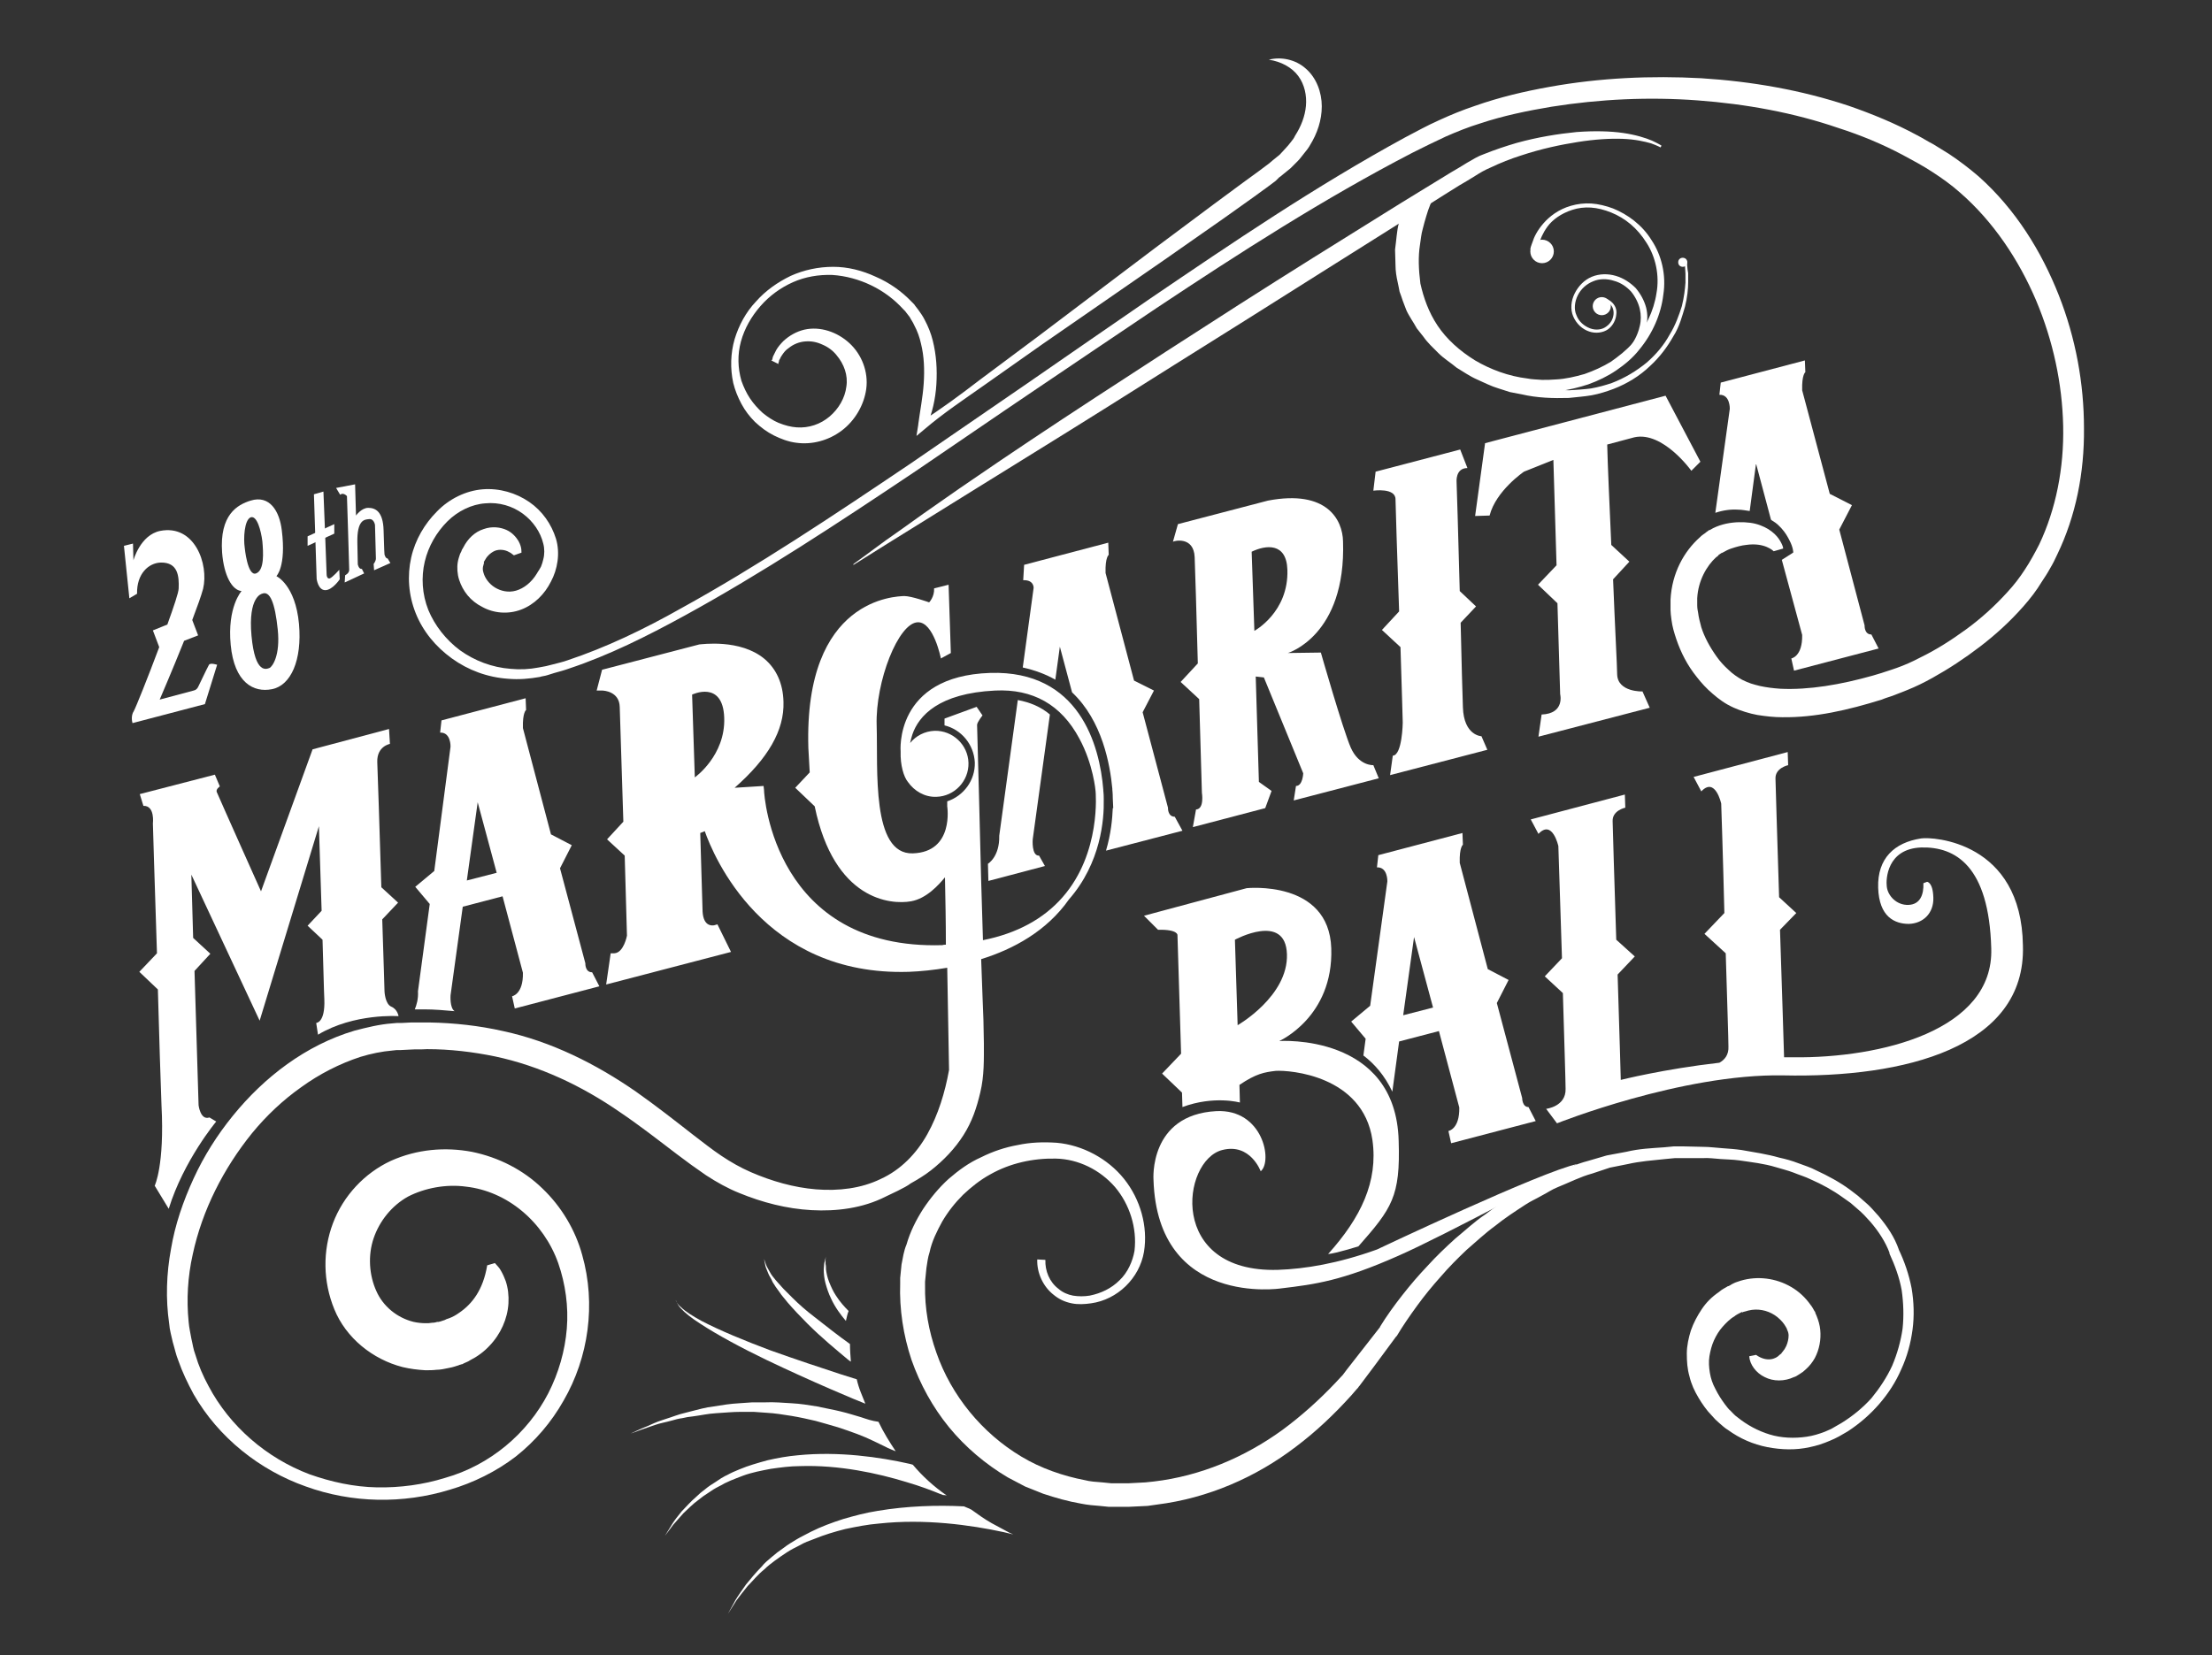 <?xml version="1.0" encoding="utf-8"?>
<!-- Generator: Adobe Illustrator 19.1.0, SVG Export Plug-In . SVG Version: 6.00 Build 0)  -->
<!DOCTYPE svg PUBLIC "-//W3C//DTD SVG 1.1//EN" "http://www.w3.org/Graphics/SVG/1.1/DTD/svg11.dtd">
<svg version="1.1" id="Layer_1" xmlns="http://www.w3.org/2000/svg" xmlns:xlink="http://www.w3.org/1999/xlink" x="0px" y="0px"
	 viewBox="0 0 489 366" enable-background="new 0 0 489 366" xml:space="preserve">
<rect x="0" y="0" width="489" height="366" fill="#333333" stroke="none"/>
<g id="XMLID_447_">
	<path fill="#FFFFFF" d="M348.7,257.4c-7.8,1.6-44.3,18.9-44.3,18.9c-8.6,3.1-15.9,4.3-21.9,4.5c-24.4,0.7-21.3-24.2-12.3-26.5
		c6.2-1.6,8.5,4.7,8.5,4.7c2.7-2.2,0.5-13.8-9.8-13.3c-15,0.8-13.9,15.2-13.9,15.2c0.9,28.2,28.2,24,28.2,24
		c7.6-0.9,13.5-1.7,25.9-7.2C319.4,273.2,348.7,257.4,348.7,257.4z"/>
</g>
<path id="XMLID_446_" fill="#FFFFFF" d="M46.2,147c-0.6,1.1-1.8,3.7-2.4,4.9c-0.2,0.4-0.5,0.7-1,0.8l-7.5,2c0,0,2.8-6.5,5.4-13
	l3.1-1.2l-1.3-3.4c1.1-2.9,2-5.4,2.4-6.9c1.3-5.5-1.9-14.3-9.5-12.8c-4.4,0.9-5.9,6.5-5.9,6.5l-0.1-3.7l-2,0.5l1.2,11.6l1.7-1
	c-0.1-4.5,2.6-6.8,5.2-6.9c3.9-0.1,4.1,3.1,4,5.7c0,0.9-1.1,4.1-2.5,8l-3.2,1.3l1.4,3.7c-2.5,6.7-5.2,13.4-5.6,14.1
	c-0.8,1.2-0.3,2.7-0.3,2.7l16-4.2L48,147C48,147,46.5,146.5,46.2,147z"/>
<g id="XMLID_438_">
	<path fill="#FFFFFF" d="M74.3,107.9l4.2-0.8l0.2,6.9c0,0,1.2-1.7,2.7-1.7c1.5,0,3.3,0.7,3.4,5s0.2,5.3,0.2,5.3s0.2,0.9,0.7,0.9
		l0.6,1l-3.6,1.6l-0.1-1.4c0,0,0.5-0.6,0.5-1.2c0-0.6-0.2-7.4-0.2-7.4s-0.2-1.5-1.4-1.3c-0.9,0.1-2.6,0.1-2.5,5.2s0.1,4.8,0.1,4.8
		s0.2,1.1,0.9,1l0.5,1l-4.3,2l0.1-1.6c0,0,0.9-0.4,0.9-1.2c0-0.9-0.5-16.3-0.5-16.3s-0.8-0.9-1.5-0.3L74.3,107.9z"/>
</g>
<path id="XMLID_437_" fill="#FFFFFF" d="M71.5,108.7l-2.1,0.6l0.6,18.7c0,0,0.3,2.5,1.9,2.5s3.2-2.4,3.2-2.4l-0.1-2.1
	c0,0-1.5,1.7-2.1,1.9c-0.3,0.1-0.7-0.1-0.7-1C72.2,126.1,71.5,108.7,71.5,108.7z"/>
<polygon id="XMLID_436_" fill="#FFFFFF" points="68,118.6 68,120.7 73.9,118 73.9,115.9 "/>
<g id="XMLID_431_">
	<path fill="#FFFFFF" d="M201.8,323.9c-0.2-0.1-0.4-0.1-0.7-0.2c-6.6-1.5-15.7-2.8-24.7-1.9c-2.3,0.2-4.5,0.6-6.7,1.1
		c-2.2,0.6-4.3,1.2-6.2,2c-1,0.4-1.9,0.8-2.8,1.3c-0.5,0.2-0.9,0.5-1.3,0.7c-0.4,0.3-0.8,0.5-1.2,0.8c-0.8,0.5-1.6,1-2.3,1.6
		c-0.7,0.5-1.4,1.1-2,1.7c-1.3,1.1-2.3,2.3-3.2,3.2c-0.9,1.1-1.6,2-2.1,2.8c-1,1.6-1.6,2.6-1.6,2.6s0.7-0.9,1.8-2.4
		c0.6-0.7,1.4-1.6,2.3-2.6c1-0.9,2-2,3.4-3c0.6-0.5,1.3-1,2.1-1.5c0.7-0.5,1.5-1,2.3-1.4c0.4-0.2,0.8-0.4,1.3-0.7
		c0.4-0.2,0.9-0.4,1.3-0.6c0.9-0.4,1.8-0.7,2.8-1.1c1.9-0.7,4-1.1,6.1-1.5c2.1-0.3,4.3-0.6,6.4-0.6c8.7-0.3,17.3,1.6,23.5,3.5
		c3.1,0.9,5.7,1.9,7.4,2.6c0.3,0.1,0.5,0.2,0.8,0.3c0.3,0,0.5,0,0.8,0.1C206.4,328.7,203.9,326.4,201.8,323.9z"/>
</g>
<g id="XMLID_426_">
	<path fill="#FFFFFF" d="M219.2,336.8c-1.6-0.9-3.1-2-4.5-3c-0.1,0-0.2-0.1-0.4-0.2c-0.3-0.1-0.7-0.3-1.2-0.5
		c-5.9-0.3-12.6-0.1-19.1,1c-2.6,0.4-5.2,1.1-7.6,1.8c-2.5,0.8-4.9,1.7-7.1,2.8c-1.1,0.6-2.2,1.1-3.2,1.7c-1,0.6-2,1.2-2.9,1.9
		c-0.9,0.6-1.8,1.3-2.6,2c-0.8,0.7-1.6,1.3-2.2,2.1c-1.4,1.4-2.5,2.8-3.5,4c-0.9,1.3-1.7,2.4-2.3,3.4c-1.1,2-1.7,3.1-1.7,3.1
		s0.7-1.1,1.9-3c0.7-0.9,1.5-2,2.5-3.2c1.1-1.1,2.2-2.5,3.7-3.7c0.7-0.7,1.5-1.3,2.3-1.9c0.8-0.6,1.7-1.2,2.6-1.8
		c0.9-0.6,1.9-1.1,2.9-1.6c1-0.6,2.1-1,3.2-1.4c2.2-0.9,4.5-1.6,6.9-2.2c2.4-0.5,4.9-1,7.4-1.2c10.1-1.1,20.2,0.3,27.6,1.9
		c0.7,0.2,1.4,0.3,2.1,0.5l-0.9-0.4L219.2,336.8z"/>
</g>
<g id="XMLID_412_">
	<path fill="#FFFFFF" d="M190.4,313.4c-1.4-0.4-2.9-0.9-4.6-1.3c-1.6-0.4-3.4-0.7-5.2-1.1c-1.8-0.3-3.7-0.6-5.6-0.7
		c-1.9-0.1-3.9-0.3-5.8-0.2l-2.9,0c-1,0.1-1.9,0.1-2.9,0.2c-1.9,0.1-3.8,0.4-5.6,0.7c-1.8,0.2-3.5,0.7-5.1,1.1
		c-0.8,0.2-1.6,0.4-2.3,0.6c-0.7,0.2-1.5,0.5-2.1,0.7c-1.4,0.5-2.6,0.8-3.7,1.3c-1.1,0.5-2,0.9-2.8,1.2c-1.5,0.7-2.4,1.1-2.4,1.1
		s0.9-0.3,2.5-0.9c0.8-0.3,1.8-0.6,2.9-1c1.1-0.4,2.4-0.6,3.8-1c0.7-0.2,1.4-0.4,2.2-0.5c0.8-0.2,1.5-0.3,2.4-0.4
		c1.6-0.2,3.3-0.6,5.1-0.7c1.8-0.1,3.6-0.3,5.5-0.3c0.9,0,1.9,0,2.8,0l2.8,0.2c1.9,0.1,3.7,0.4,5.6,0.7c1.8,0.3,3.6,0.7,5.3,1.1
		c1.7,0.5,3.3,0.9,4.9,1.4c1.5,0.5,3,1,4.3,1.5c1.3,0.5,2.5,1,3.5,1.5c1,0.5,1.9,0.9,2.7,1.3c0.7,0.4,1.6,0.7,2,0.9
		c0.1,0,0.2,0.1,0.3,0.1c-1.4-2.1-2.7-4.2-3.8-6.5C192.7,314.2,191.6,313.8,190.4,313.4z"/>
</g>
<g id="XMLID_403_">
	<path fill="#FFFFFF" d="M189.4,305c-1-0.3-2.2-0.7-3.5-1.1c-4.3-1.4-10-3.3-15.6-5.3c-5.6-2.1-11.2-4.4-15.2-6.5
		c-2-1.1-3.6-2.1-4.5-3c-0.5-0.4-0.8-0.8-1-1.1c-0.2-0.3-0.2-0.5-0.2-0.5l0,0c0,0,0.1,0.2,0.2,0.5c0.2,0.3,0.4,0.8,0.9,1.3
		c0.9,1,2.4,2.2,4.3,3.4c3.8,2.5,9.2,5.4,14.6,8c10,4.8,20.3,9.1,21.9,9.7c-0.3-0.8-0.7-1.7-1-2.5
		C189.9,306.9,189.6,305.9,189.4,305z"/>
</g>
<g id="XMLID_391_">
	<path fill="#FFFFFF" d="M187.9,297.2c-2.4-1.7-5.2-3.9-8-6.1c-1.7-1.3-3.3-2.7-4.7-4.1c-0.7-0.7-1.4-1.4-2-2
		c-0.6-0.7-1.2-1.3-1.7-1.9c-0.5-0.6-1-1.2-1.3-1.8c-0.3-0.6-0.6-1-0.8-1.5c-0.3-0.9-0.5-1.4-0.5-1.4s0.1,0.5,0.3,1.5
		c0.1,0.5,0.4,1,0.6,1.6c0.2,0.6,0.7,1.2,1,2c0.4,0.7,0.9,1.4,1.5,2.2c0.5,0.8,1.2,1.5,1.8,2.3c1.3,1.5,2.8,3.1,4.4,4.7
		c3.1,3.1,6.4,5.8,8.9,7.9c0.2,0.2,0.4,0.3,0.7,0.5C188,299.7,187.9,298.5,187.9,297.2z"/>
</g>
<g id="XMLID_387_">
	<path fill="#FFFFFF" d="M184.8,286.5c-0.6-0.9-1.1-2-1.5-3c-0.4-1-0.6-2-0.7-2.8c0-0.4,0-0.8-0.1-1.2c0-0.4,0-0.7,0-0.9
		c0-0.5,0.1-0.8,0.1-0.8s-0.1,0.3-0.2,0.8c0,0.3-0.2,0.6-0.2,0.9c0,0.4-0.1,0.8-0.1,1.2c0,0.9,0.1,2,0.4,3.1
		c0.3,1.1,0.7,2.3,1.2,3.3c0.9,2,2.2,3.7,3.3,5c0.2-0.8,0.3-1.5,0.6-2.2C186.7,289,185.7,287.9,184.8,286.5z"/>
</g>
<g id="XMLID_365_">
	<path fill="#FFFFFF" d="M392.1,121.9c-0.1-0.1-2-2-6.1-1.4c-1,0.1-2.1,0.4-3.3,0.8c-0.6,0.2-1.2,0.5-1.7,0.8l-0.4,0.2l-0.1,0
		c-0.1,0.1,0.1-0.1,0,0l-0.1,0.1l-0.3,0.2c-0.2,0.1-0.2,0.2-0.3,0.3c-0.1,0.1-0.2,0.2-0.4,0.3c-2.1,1.9-4,5.2-4.2,9.1l0,0.7l0,0.2
		l0,0.1c0,0,0,0.2,0,0l0,0.5c0,0.6,0.1,1.3,0.2,1.7c0.1,0.9,0.4,2.1,0.7,3.2c0.7,2.2,1.9,4.4,3.4,6.5c0.7,1,1.6,2,2.6,2.9
		c0.9,0.9,2.1,1.7,3,2.2c1.6,0.8,2.4,1,4,1.4c1.4,0.3,2.9,0.5,4.5,0.6c6.3,0.3,13.3-0.9,20.4-2.9c0.9-0.3,1.8-0.5,2.6-0.8
		c0.9-0.3,1.9-0.6,2.7-0.9c1.7-0.6,3.5-1.4,5.2-2.3c3.5-1.7,6.8-3.8,10.1-6.2c3.3-2.4,6.4-5.2,9.2-8.3c1.4-1.5,2.7-3.2,3.8-4.9
		c0.6-0.9,1.2-1.9,1.7-2.8c0.5-0.9,1-1.8,1.5-2.8c3.7-7.8,5.5-16.9,5.3-26.2c-0.2-9.3-2.2-18.8-6-27.8c-3.8-8.9-9.4-17.4-16.9-23.9
		c-1.8-1.6-3.9-3.1-5.9-4.4c-1.1-0.7-2.2-1.4-3.3-2c-1.1-0.6-2.2-1.2-3.3-1.8c-4.5-2.4-9.3-4.4-14.3-6c-9.9-3.4-20.4-5.3-31.1-6.1
		c-10.7-0.8-21.6-0.3-32.3,1.4c-5.4,0.9-10.7,2-15.8,3.7c-2.6,0.8-5.1,1.8-7.6,2.9c-2.4,1.1-5,2.4-7.4,3.6
		c-19.5,10.1-38.3,22.2-56.5,34.3c-9.1,6.1-18.1,12.2-27,18.2c-8.9,6-17.6,12-26.3,17.9c-17.3,11.6-34.2,22.7-51,31.9
		c-8.4,4.6-16.8,8.8-25.5,11.7c-1.1,0.4-2.2,0.7-3.3,1l-1.6,0.5c-0.6,0.2-1.1,0.2-1.7,0.4c-2.3,0.4-4.6,0.6-6.9,0.4
		c-4.6-0.3-8.9-1.9-12.5-4.5c-3.6-2.6-6.4-6-8-10c-1.6-4-1.9-8.3-1-12.3c0.9-4,3-7.5,5.7-10.2c2.7-2.8,6.4-4.6,10.1-4.9
		c3.7-0.3,7.4,0.8,10.3,2.8c2.9,2,4.9,4.9,5.9,8.1c1,3.3,0.3,6.9-1.1,9.5c-1.4,2.8-3.7,5.1-6.6,6.2c-2.9,1.1-6.1,0.8-8.6-0.6
		c-2.6-1.3-4.3-3.5-5.1-6c-0.4-1.2-0.5-2.7-0.3-3.9c0.1-0.6,0.3-1.2,0.5-1.8l0.1-0.2l0.2-0.4l0.1-0.3l0.3-0.5c1-2,2.6-3.5,4.5-4.1
		c1.9-0.7,3.8-0.4,5.1,0.2c1.3,0.6,2.1,1.6,2.6,2.4c0.9,1.6,0.6,2.6,0.7,2.6l-1.7,0.6c0,0-0.1-0.1-0.4-0.3c-0.2-0.2-0.6-0.4-1-0.6
		c-0.9-0.4-2.2-0.5-3.2,0.1c-0.5,0.3-1.2,0.8-1.7,1.7l-0.3,0.5l-0.1,0.3c0.1-0.3,0-0.1,0.1-0.1l0,0l0,0.1c-0.1,0.2-0.1,0.5-0.2,0.7
		c-0.1,0.5-0.1,0.9,0.1,1.5c0.3,1.1,1.2,2.4,2.5,3.2c1.3,0.8,3,1.2,4.7,0.7c1.7-0.5,3.4-1.8,4.6-3.8c0.1-0.2,0.3-0.5,0.5-0.8
		c0.1-0.2,0.3-0.5,0.4-0.7c0.2-0.5,0.4-1.1,0.5-1.6c0.3-1.1,0.3-2.4,0-3.5c-0.6-2.5-2.2-4.9-4.5-6.6c-2.3-1.7-5.3-2.6-8.3-2.3
		c-3,0.2-6.1,1.7-8.4,4c-2.4,2.4-4.2,5.5-5,8.9c-0.8,3.4-0.6,7.2,0.8,10.7c1.4,3.4,3.9,6.6,7,8.9c3.2,2.3,7.1,3.8,11.2,4.1
		c2.1,0.2,4.1,0.1,6.2-0.3c0.5-0.1,1.1-0.2,1.6-0.3l1.6-0.4c1.1-0.3,2.1-0.5,3.2-0.9c8.4-2.8,16.8-6.8,25.1-11.5
		c16.7-9.2,33.5-20.4,50.7-32c8.6-5.9,17.3-11.9,26.2-18c8.8-6.1,17.8-12.3,26.8-18.5c18.1-12.3,36.5-24.8,56.3-35.6
		c2.5-1.3,4.8-2.6,7.5-3.8c2.6-1.2,5.3-2.3,8-3.2c5.4-1.9,10.9-3.2,16.5-4.2c11.1-2,22.4-2.5,33.5-1.9c11.1,0.7,22.1,2.6,32.6,6.1
		c5.2,1.8,10.3,3.9,15.1,6.5c1.2,0.6,2.4,1.4,3.6,2c1.2,0.7,2.2,1.4,3.4,2.1c2.4,1.6,4.5,3.2,6.6,5c8.2,7.3,13.9,16.6,17.7,26.2
		c3.8,9.6,5.6,19.7,5.6,29.5c0.1,9.8-1.8,19.4-5.9,27.9c-0.5,1.1-1,2.1-1.6,3.1c-0.6,1.1-1.2,2-1.8,2.9c-1.2,2-2.6,3.8-4.1,5.5
		c-3,3.4-6.2,6.3-9.6,8.9c-3.4,2.6-6.9,4.9-10.5,6.9c-1.8,1-3.6,1.9-5.6,2.7c-1,0.4-1.8,0.7-2.8,1.1c-1,0.4-1.9,0.6-2.8,1
		c-7.4,2.3-14.7,4-22,3.9c-1.8,0-3.6-0.2-5.5-0.5c-1.7-0.3-3.9-1-5.2-1.6c-2-0.9-3.3-1.9-4.7-3.1c-1.3-1.1-2.5-2.4-3.5-3.7
		c-2.1-2.6-3.5-5.4-4.5-8.3c-0.5-1.5-0.9-2.8-1.1-4.4c-0.1-0.8-0.2-1.5-0.2-2.1l0-0.5l0-0.7l0-1.1c0.3-5.9,3-10.7,6.5-13.8
		c0.2-0.2,0.4-0.4,0.7-0.6c0.3-0.2,0.6-0.4,0.8-0.6l0.3-0.2l0.1-0.1l0.2-0.1l0.1,0l0.7-0.4c1-0.5,2-0.8,2.9-1
		c1.9-0.4,3.7-0.4,5.3-0.2c1.6,0.2,3,0.8,4,1.4c1.1,0.7,1.8,1.4,2.3,2.1c0.5,0.7,0.8,1.4,0.9,1.7c0.1,0.3,0.1,0.5,0.1,0.5
		L392.1,121.9z"/>
</g>
<path id="XMLID_357_" fill="#FFFFFF" d="M264.1,123.2c0.1,2.1,0.4,12.5,0.7,23.5l-3.8,4.1l4.1,3.8c0.3,11,0.6,20.7,0.6,20.7
	s0.6,3.6-1.3,3.7l-0.7,3.9l16-4.2l1.4-3.8l-2.8-2l-0.7-23.3l1.8,0.2l8.7,21.2c0,0-0.1,2.8-1.6,2.8L286,177l18.8-4.9l-1.2-2.9
	c0,0-3.2,0.2-5-3.9c-1.8-4.2-6.6-21-6.6-21l-7.3,0.1c0,0,12.9-3.8,12.2-24.7c-0.1-4.7-3.5-11.5-16.6-9l-19.9,5.2l-1.1,3.9
	C259.5,119.6,263.9,118.5,264.1,123.2z M276.7,122c3.1-1.5,7.7-2.1,7.9,4c0.3,9.4-7.3,13.5-7.3,13.5L276.7,122z"/>
<path id="XMLID_354_" fill="#FFFFFF" d="M336.9,104.3l6.5-2.6l0.7,23.3l-4.1,4.3l4.3,4.1l0.6,20.1c0,0,1.1,4.3-4.1,4.5l-0.7,4.9
	l24.6-6.4l-1.6-3.6c0,0-5.5,0.2-5.6-3.8c0-1.6-0.5-10.7-0.9-21l3.6-3.9l-4-3.7c-0.4-9-0.8-17.8-0.9-22.2l6-1.6
	c6.3-1.4,12.6,7.4,12.6,7.4l2-2l-7.7-14.6L328.3,98l-2.2,16.1l3.2-0.1C330.7,108.5,336.9,104.3,336.9,104.3z"/>
<path id="XMLID_350_" fill="#FFFFFF" d="M308.5,110.4c0,1.3,0.4,13.1,0.8,24.8l-3.8,4.1l4.1,3.8c0.3,9.2,0.5,16.7,0.5,16.7
	s-0.1,7.2-2.2,7.3l-0.6,4.3l21.5-5.6l-1.3-3c0,0-3.9-0.1-4.1-6.4c-0.1-2.4-0.3-10.1-0.5-18.7l3.4-3.6l-3.6-3.4
	c-0.3-12.2-0.7-24.1-0.7-24.1s-0.3-3.1,2.4-3.1l-1.6-4.1l-18.7,4.9l-0.5,4.2C303.6,108.5,308.5,107.8,308.5,110.4z"/>
<path id="XMLID_347_" fill="#FFFFFF" d="M34.2,262.2l3.1,5.1c3.3-10.7,10.5-19.3,10.5-19.3l-1.5-0.9c-2,0.7-2.4-2.7-2.4-2.7
	l-0.9-29.7l3.5-3.8l-3.8-3.5l-0.4-14l15.1,32.3l13.1-43c0,0,0.3,9.2,0.6,18.7l-3.1,3.3l3.3,3.1c0.2,6.1,0.3,11.4,0.4,13.2
	c0.2,5.2-1.8,5.2-1.8,5.2l0.4,2.6c8-4.8,17.8-4.1,17.8-4.1s-0.2-1.5-1.6-2.1c-1.4-0.6-1.5-3.4-1.5-3.4s-0.2-7.1-0.5-15.9l3.5-3.7
	l-3.7-3.4c-0.4-12.6-0.8-25.9-0.9-27.7c-0.1-3.5,2.8-4,2.8-4l-0.2-3.3l-16.9,4.5l-11.4,31.4c0,0-8.6-19.2-9.8-22
	c-0.2-0.6,0.7-1.2,0.7-1.2l-1.1-2.6l-16.6,4.3l0.8,2.6c2.6-0.1,2.1,3.9,2.1,3.9s0.4,13.8,0.9,28.7l-3.9,4.1l4.1,3.9
	c0.3,10.6,0.6,20.6,0.8,25.6C36.4,257.7,34.2,262.2,34.2,262.2z"/>
<path id="XMLID_337_" fill="#FFFFFF" d="M100.5,223.6c-1.1-0.7-0.9-3.5-0.9-3.5l2.7-19.6l8.8-2.3l4.5,16.9c0.1,4.8-2.4,5.2-2.4,5.2
	l0.6,2.7l18.7-4.9l-1.6-3.1c-1.6,0-1.5-2-1.5-2l-5.6-21l2.6-5.1l-4.6-2.4l-6.2-23.5c-0.1-3.5,0.7-4,0.7-4l-0.1-2.6l-18.6,4.9
	l-0.3,2.7c2.4-0.1,2.3,3.1,2.3,3.1L96,192.6l-4.2,3.5l3.2,3.8l-2.6,19.3c0.1,1.7-0.3,3-0.7,4c0.7,0,1.4,0,2.1,0
	C96,223.2,98.3,223.4,100.5,223.6z M105.6,177.4l4.2,15.6l-6.6,1.7L105.6,177.4z"/>
<path id="XMLID_326_" fill="#FFFFFF" d="M244,176.9c0-0.1,0-0.2,0-0.4c0-1-0.1-1.6-0.1-1.7c0,0,0-0.1,0-0.2
	c-0.8-9.8-5.3-26.4-25-25.8c-21.3,0.7-19.8,17.4-19.8,17.4l0,0c-0.1,3,0.7,5.6,1.6,6.7c1.4,2,3.7,3.4,6.3,3.3c4-0.1,7.2-3.5,7.1-7.5
	c-0.1-4-3.5-7.2-7.5-7.1c-2.2,0.1-4.1,1.1-5.4,2.7c0.1-0.6,0.3-1.2,0.5-1.9c1.4-4.1,5.8-9.1,18.3-9.7c8.3-0.4,14.6,3.1,18.6,10.6
	c3.1,5.7,3.6,11.6,3.6,11.7c0,0.1,1.3,13.6-7.3,23.4c-4.2,4.8-10.1,8-17.6,9.5l-0.4-13.2c-0.3-12.6-0.7-27.2-0.9-34.4
	c0-0.6,1.2-2.1,1.2-2.1l-1.3-1.9l-7.1,2.6l0,1.5c3.7,0.9,6.5,4.2,6.7,8.2c0.1,4-2.5,7.4-6.1,8.6l0,1.1c0,0,1.6,10.1-7.6,10.4
	c-9.2,0.3-7.7-18.6-8-28.3c-0.3-9.7,4.8-22.7,9.1-22.8c3.5-0.1,5.1,8,5.1,8l2.2-1.2l-0.5-15.1l-3.2,0.8c0.1,1.9-1.1,3.1-1.1,3.1
	s-3.9-1.4-5.5-1.4c-1.7,0.1-22.2,0.3-21.2,33.6c0.1,1.9,0.2,3.7,0.3,5.4l-3.2,3.4l4.3,4.1c4.3,20.8,16.8,21.8,21.3,21
	c3.4-0.6,6.1-3.6,7.5-5.3c0.1,5,0.2,9.9,0.2,14.9c-0.3,0-0.5,0-0.8,0.1c-37,1.1-39.4-32.9-39.4-34.3l-0.1-0.9l-6.4,0.4
	c7.4-6.5,11-12.7,10.8-19c-0.1-4.1-1.6-7.3-4.2-9.5c-5.4-4.5-14-3.2-14.4-3.2l-21.5,5.6l-1.2,4.6l1.2,0c0.4,0,3.8,0.2,3.9,3.6
	l0.8,25.4l-3.6,3.9l3.9,3.6l0.5,17.7c0,0-0.7,3.8-2.8,3.9l-0.8,0l-1,6.9l27.6-7.2l-3-6.1l-0.7,0.2c0,0-0.8,0.2-1.5-0.3
	c-0.7-0.5-1.1-1.6-1.1-3.3l-0.5-16.8l1-0.4c1.9,5.4,12.9,32.1,45.1,31.1c2.7-0.1,5.5-0.4,8.5-0.9c0.1,7.5,0.3,15.1,0.4,22.6
	c-0.9,5-2.4,9.9-4.8,14.2c-2.4,4.3-5.9,7.9-10.3,9.9c-4.3,2.1-9.3,2.7-14.3,2.3c-4.9-0.4-9.8-1.8-14.4-3.8c-2.3-1-4.4-2.2-6.5-3.6
	c-2.1-1.4-4.1-3-6.2-4.6c-4.1-3.2-8.3-6.5-12.7-9.6c-8.8-6.1-18.7-11.1-29.4-13.4c-5.3-1.2-10.8-1.8-16.2-1.9c-1.4,0-2.8,0-4.1,0
	l-2,0.1l-0.5,0l-0.3,0l-0.3,0l-1.1,0.1c-2.8,0.2-5.6,0.9-8.3,1.6c-10.8,3.2-20,10.3-26.9,18.8c-3.5,4.3-6.4,8.9-8.7,13.9
	c-2.3,5-4.1,10.2-5,15.6c-1,5.4-1.2,11-0.4,16.5c0.1,1.4,0.5,2.7,0.8,4.1c0.4,1.3,0.7,2.8,1.2,4c0.9,2.6,2.1,5.1,3.4,7.5
	c5.5,9.6,14.6,16.8,24.8,20.4c10.2,3.7,21.5,3.9,31.9,0.7c5.1-1.5,10.2-4,14.5-7.3c4.3-3.4,7.9-7.6,10.6-12.4
	c5.5-9.5,7.2-21.3,4.1-32.2c-1.5-5.5-4.6-10.7-8.8-14.7c-4.2-4.1-9.7-6.9-15.6-8.1c-5.9-1.1-12.1-0.6-17.9,2
	c-5.8,2.7-10.5,7.7-12.8,13.8c-2.3,6.1-2.2,12.9,0.3,19c2.6,6.4,8.5,11.1,15.1,12.8c1.7,0.4,3.3,0.6,5,0.7c0.9,0,1.7,0,2.5-0.1
	c0.8,0,1.8-0.2,2.7-0.4c1.1-0.2,1.5-0.4,2.2-0.6l0.2-0.1l0.1,0c0.5-0.2,0.2-0.1,0.4-0.1l0.6-0.3c0.4-0.2,0.8-0.3,1.2-0.6
	c1.6-0.8,3.1-1.9,4.3-3.2c2.5-2.6,4-6,4.2-9.4c0.1-1.7-0.1-3.4-0.6-4.9c-0.3-0.8-0.6-1.5-1-2.2c-0.4-0.8-0.9-1.2-1.4-1.8l-1.7,0.5
	c-0.9,5.5-3.4,8.6-6.2,10.5c-0.7,0.5-1.4,0.9-2.2,1.2c-0.2,0.1-0.4,0.1-0.6,0.2l-0.2,0.1l-0.2,0.1c-0.6,0.2-1.4,0.5-1.6,0.4
	c-0.3,0.1-0.7,0.2-1.2,0.2c-0.5,0.1-0.9,0.1-1.4,0.1c-0.9,0-1.8-0.1-2.7-0.3c-3.6-0.9-6.7-3.4-8.2-6.8c-1.6-3.5-1.9-7.9-0.6-11.7
	c1.3-3.8,4-7.2,7.6-9.2c3.7-1.9,8.4-2.8,12.8-2.2c4.5,0.5,8.8,2.4,12.4,5.4c3.6,3,6.4,7,8,11.5c1.6,4.6,2.3,9.6,1.9,14.5
	c-0.4,4.9-1.8,9.8-4.1,14.3c-4.6,8.9-12.9,15.9-22.8,18.7c-4.8,1.5-10,2.2-15.1,2.1c-5.1-0.1-10.1-1.2-14.9-2.9
	c-9.5-3.6-17.6-10.6-22.3-19.5c-1.2-2.2-2.2-4.5-2.9-6.9c-0.5-1.3-0.6-2.4-0.9-3.6c-0.2-1.2-0.5-2.4-0.6-3.7
	c-0.5-4.9-0.2-10,0.9-14.9c2.1-9.8,6.8-19,13.1-26.8c3.2-3.9,6.8-7.3,10.9-10.2c4-2.9,8.5-5.2,13.1-6.7c2.3-0.7,4.7-1.2,7.1-1.4
	l0.9-0.1l0.2,0c0,0,0.1,0,0.2,0l0.5,0l2-0.1c1.3-0.1,2.5,0,3.8-0.1c5.1,0,10.1,0.6,15,1.6c9.9,2.1,19.2,6.5,27.6,12.3
	c4.3,2.9,8.4,6.1,12.6,9.3c2.1,1.6,4.3,3.2,6.5,4.7c2.3,1.5,4.8,2.9,7.3,3.9c5.1,2.1,10.5,3.5,16,3.8c5.5,0.3,11.3-0.4,16.4-3
	c0.8-0.4,4.4-2,5.5-2.9c1.6-0.9,3.1-1.8,4.5-2.9c2.8-2.2,5.3-4.8,7.2-7.8c1.9-3,2.9-6,3.7-9.4c0.9-3.7,0.8-7.4,0.8-10.9
	c0-1.8-0.1-3.5-0.1-5.2l-0.2-5.2l-0.3-8.2c7.1-2.2,14.5-6.2,19.4-13.2C243.4,190.8,244.1,181.1,244,176.9L244,176.9z M153.6,171.9
	l-0.6-18.3c0,0,6.8-3.3,7.1,5.1C160.4,167.1,153.6,171.9,153.6,171.9z"/>
<path id="XMLID_321_" fill="#FFFFFF" d="M232.1,158c-2-1.7-4.4-2.7-7.1-3.2l-4.1,30c0.1,4.7-2.5,6.2-2.5,6.2l0.1,3.8l12.5-3.3
	l-1.3-2.3c-1.7,0.1-1.4-3.6-1.4-3.6L232.1,158z"/>
<path id="XMLID_318_" fill="#FFFFFF" d="M259.7,180.6c-1.6,0-1.5-2-1.5-2l-5.6-21.1l2.5-4.8l-4.4-2.2l-6.3-23.8
	c-0.1-3.5,0.7-4,0.7-4L245,120l-18.6,4.9l-0.2,3.4c2.4-0.1,2.3,1.7,2.3,1.7l-2.4,17.6c2.7,0.6,5.1,1.5,7.2,2.7l1-7.3l2.7,10.1
	c6.7,6.3,8.4,16,8.9,21.3l0,0.2c0,0.1,0.1,0.8,0.1,1.9l0.1,2.2l-0.1,0c-0.1,2.4-0.4,5.7-1.5,9.4l16.9-4.4L259.7,180.6z"/>
<path id="XMLID_311_" fill="#FFFFFF" d="M336.5,242.8l-5.6-21l2.6-5.1l-4.6-2.4l-6.2-23.5c-0.1-3.5,0.7-4,0.7-4l-0.1-2.6l-18.6,4.9
	l-0.3,2.7c2.4-0.1,2.3,3.1,2.3,3.1l-3.8,27.5l-4.2,3.5l3.2,3.8l-0.5,3.7c2.4,1.8,4.7,4.4,6.4,8l1.5-11.1l8.8-2.3l4.5,16.9
	c0.1,4.8-2.4,5.2-2.4,5.2l0.6,2.7l18.7-4.9l-1.6-3.1C336.5,244.8,336.5,242.8,336.5,242.8z M310.2,224.5l2.4-17.3l4.2,15.6
	L310.2,224.5z"/>
<path id="XMLID_306_" fill="#FFFFFF" d="M282.8,230.2c0,0,12-5.3,11.5-20.5c-0.5-15.2-18.7-13.3-18.7-13.3l-19,5.1l-3.7,1l3.1,3.1
	c4.5-0.1,4.3,1.2,4.3,1.2l0.8,26.2l-4.2,4.4l4.4,4.2l0.1,3.2c7-2.6,12.7-1,12.7-1l-0.1-3.9c3.7-2.5,5.5-2.8,8-3.1
	c3.1-0.2,19.3,1,21.4,15.3c1.3,9.2-2.6,17.2-9.8,25.2c1.6-0.1,6.7-1.7,6.7-1.7c7.4-8.4,9.3-11,8.9-23.3
	C308.6,228.4,282.8,230.2,282.8,230.2z M273.6,226.7l-0.6-18.9c0,0,11.2-6.1,11.5,3.2S273.6,226.7,273.6,226.7z"/>
<path id="XMLID_304_" fill="#FFFFFF" d="M424.7,185.4c-5.9,0.9-9.7,4.4-9.5,10.9c0.2,6.5,3.7,8,6.8,8c3.1-0.1,5.5-2.3,5.4-5.8
	c-0.1-3.5-1.4-3.5-1.4-3.5l-0.8,0.3c0.1,2.5-0.7,4.7-3.3,4.8c-2.6,0.1-4.6-2-4.8-4.1c-0.2-1.5,0-8.3,7.6-8.6
	c7.6-0.2,15,4.1,15.5,22.3c0.6,18.2-24.5,24.3-43.7,24.1c-0.7,0-1.4,0-2.1,0c-0.1-3.8-0.5-15.8-0.9-28.2l3.6-3.7l-3.8-3.5
	c-0.4-13.2-0.8-25.2-0.8-26.2c-0.1-2.4,2.8-3,2.8-3l-0.1-2.9l-20.8,5.5l1.7,3.2c3.1-3.3,4.4,2.7,4.4,2.7s0.4,11.7,0.7,24.2l-4.4,4.6
	l4.7,4.3c0.3,10.1,0.6,19,0.6,20.6c0.1,1.9-0.9,3-2,3.6c-12.3,1.4-21.8,3.8-21.8,3.8s-0.3-11-0.7-23.3l3.8-4l-4.1-3.7
	c-0.4-12.9-0.8-25.1-0.8-26.2c-0.1-2.4,2.8-3,2.8-3l-0.1-2.9l-20.8,5.5l1.7,3.2c3.1-3.3,4.4,2.7,4.4,2.7s0.4,12.1,0.8,24.8l-3.8,4
	l4,3.7c0.3,10.3,0.6,19.6,0.6,21.2c0.1,3.9-4.3,4.4-4.3,4.4l2.4,3.2c0,0,27.6-11,50-10.6c26.8,0.6,53.7-6.2,53-28.7
	C446.9,186.1,427.3,185,424.7,185.4z"/>
<path id="XMLID_302_" fill="#FFFFFF" d="M379.2,113.4c1.8-0.6,3.5-0.8,5-0.7c0.9,0,1.8,0.2,2.6,0.3l1.4-10.5l3.3,12.4
	c0.1,0.1,0.2,0.2,0.4,0.3c1,0.6,1.4,1.1,1.9,1.6c0.9,1,1.4,1.9,1.8,2.7c0.8,1.5,0.9,2.8,0.8,2.7l-2.5,1.6l4.5,16.6
	c0.1,4.8-2.4,5.2-2.4,5.2l0.6,2.7l18.7-4.9l-1.6-3.1c-1.6,0-1.5-2-1.5-2l-5.6-21.2l2.8-5.4l-4.9-2.5l-6.1-22.9c-0.1-3.5,0.7-4,0.7-4
	l-0.1-2.6l-18.6,4.9l-0.3,2.7c2.4-0.1,2.3,3.1,2.3,3.1L379.2,113.4z"/>
<path id="XMLID_300_" fill="#FFFFFF" d="M365.1,53.1c-2.1-3.4-5.3-5.7-8.5-7c-1.6-0.6-3.3-1-4.8-1.1c-1.6-0.1-3.1,0.1-4.5,0.5
	c-2.8,0.8-4.8,2.4-6.1,3.9c-1.4,1.6-2.1,3.1-2.4,4.1c-0.4,1-0.5,1.6-0.5,1.6l1.6,0.3c0,0,0.1-0.5,0.3-1.5c0.3-0.9,0.8-2.3,1.9-3.8
	c1.1-1.5,3-2.9,5.5-3.7c1.2-0.4,2.7-0.6,4.1-0.5c1.5,0.1,3,0.5,4.5,1.1c1.5,0.6,3,1.5,4.3,2.6c1.3,1.1,2.5,2.5,3.5,4.1
	c2,3.1,2.9,7.2,2.2,11.1c-0.6,4-2.5,7.9-5.3,11.1c-1.4,1.6-3.1,2.9-4.8,4.1c-1.8,1.1-3.8,2-5.8,2.7c-2.1,0.6-4.2,1.1-6.3,1.2
	c-1.1,0.1-2.1,0.1-3.1,0.1c-1.1-0.1-2.3-0.1-3.2-0.3c-4.2-0.5-8.2-2-11.6-4c-3.4-2.1-6.3-4.7-8.3-7.7c-2-3-3.1-6.2-3.8-9.3
	c-0.4-3.1-0.5-6-0.1-8.5c0.2-1.3,0.3-2.5,0.6-3.5c0.3-1.1,0.5-2,0.8-2.9c0.5-1.8,1.2-3.2,1.5-4.2c0.3-0.7,0.4-1.1,0.5-1.3l-5.7,2.7
	c-0.1,0.5-0.3,0.9-0.4,1.5c-0.2,1-0.5,2.2-0.8,3.4c-0.3,1.2-0.3,2.6-0.5,4c-0.3,2.9-0.1,6.2,0.5,9.7c0.9,3.5,2.3,7.1,4.7,10.5
	c2.4,3.3,5.7,6.2,9.5,8.4c3.8,2.2,8.2,3.6,12.8,4c1.3,0.2,2.2,0.1,3.4,0.2c1.2-0.1,2.4,0,3.5-0.2c2.3-0.2,4.6-0.8,6.8-1.5
	c2.2-0.8,4.3-1.8,6.2-3.1c1.9-1.3,3.7-2.8,5.1-4.6c2.9-3.5,4.8-7.8,5.3-12.1C368.4,60.8,367.3,56.4,365.1,53.1z"/>
<circle id="XMLID_297_" fill="#FFFFFF" cx="340.9" cy="55.6" r="2.6"/>
<circle id="XMLID_296_" fill="#FFFFFF" cx="372" cy="58" r="1"/>
<circle id="XMLID_295_" fill="#FFFFFF" cx="354.1" cy="67.7" r="2"/>
<path id="XMLID_293_" fill="#FFFFFF" d="M314.3,45.9c0,0-0.5,1.6-1.3,4.5c-0.4,1.4-0.5,3-0.8,5c0,1,0,2,0,3.1
	c-0.1,1.1,0.1,2.2,0.3,3.4c0.1,0.6,0.2,1.2,0.3,1.8c0.2,0.6,0.4,1.2,0.6,1.8c0.2,0.6,0.4,1.2,0.6,1.9c0.3,0.6,0.6,1.2,0.9,1.8
	c0.3,0.6,0.6,1.3,1,1.9c0.4,0.6,0.8,1.2,1.3,1.8c0.8,1.3,1.9,2.3,2.9,3.4c1,1.1,2.4,2,3.6,3c1.3,0.8,2.7,1.8,4.1,2.5
	c1.5,0.7,2.9,1.5,4.5,2l2.3,0.8l2.4,0.6c3.2,0.8,6.6,1,9.9,1.1c1.6-0.1,3.3-0.2,4.8-0.4c1.7-0.3,3.1-0.7,4.6-1.2
	c2.9-1.1,5.5-2.7,7.7-4.5c2.2-1.9,3.9-4,5.1-6.2c1.3-2.1,2.1-4.4,2.7-6.3c0.5-2,0.7-3.8,0.8-5.2c0-0.7,0-1.4,0-2
	c0-0.6-0.1-1.1-0.1-1.5c-0.1-0.8-0.1-1.2-0.1-1.2l0.5-0.1c0,0,0,0.4,0.1,1.2c0,0.4,0.1,0.9,0.2,1.5c0,0.6,0,1.3,0,2
	c0,1.5-0.2,3.4-0.7,5.4c-0.6,2-1.2,4.4-2.6,6.6c-1.3,2.3-3,4.6-5.2,6.6c-2.2,2.1-4.9,3.8-8,5c-1.6,0.6-3.2,1.1-4.8,1.4
	c-1.7,0.3-3.4,0.4-5.1,0.6c-3.4,0.1-7,0-10.4-0.8l-2.6-0.5l-2.5-0.8c-1.7-0.5-3.2-1.3-4.8-2c-1.6-0.7-3-1.7-4.5-2.6
	c-1.3-1.1-2.8-2-4-3.2c-1.2-1.2-2.4-2.3-3.3-3.6c-0.5-0.6-1-1.3-1.5-1.9c-0.4-0.7-0.8-1.4-1.2-2c-0.4-0.7-0.8-1.3-1.1-2
	c-0.3-0.7-0.5-1.4-0.8-2.1c-0.2-0.7-0.5-1.4-0.7-2c-0.1-0.7-0.3-1.4-0.4-2c-0.3-1.3-0.5-2.6-0.5-3.8c0-1.2-0.1-2.4-0.1-3.5
	c0.3-2.2,0.4-4.2,0.8-5.7c0.8-2.9,1.2-4.5,1.2-4.5L314.3,45.9z"/>
<path id="XMLID_292_" fill="#FFFFFF" d="M358.2,78.7c0,0,0.2-0.1,0.5-0.4c0.3-0.2,0.7-0.6,1.2-1.1c0.9-1,2.1-2.8,2.6-5.1
	c0.3-1.2,0.3-2.5,0-3.8c-0.3-1.3-1-2.7-1.9-3.8c-1-1.1-2.3-2-3.8-2.4c-1.5-0.5-3.2-0.5-4.6,0.1c-1.5,0.6-2.7,1.7-3.4,3.1
	c-0.7,1.4-0.9,3.1-0.3,4.4c0.5,1.4,1.7,2.4,3,2.9c1.3,0.5,2.7,0.3,3.6-0.4c1-0.7,1.5-1.7,1.6-2.7c0.1-1-0.3-1.8-0.7-2.2
	c-0.5-0.5-1-0.7-1.3-0.8c-0.4-0.1-0.6-0.1-0.6-0.1l0-0.5c0,0,0.2,0,0.7,0.1c0.4,0.1,1,0.3,1.6,0.9c0.6,0.6,1.1,1.5,0.9,2.7
	c-0.1,1.1-0.7,2.4-1.8,3.2c-1.1,0.8-2.8,1-4.2,0.5c-1.5-0.5-2.8-1.7-3.5-3.3c-0.7-1.6-0.5-3.5,0.3-5.1c0.8-1.6,2.1-3,3.8-3.7
	c1.7-0.7,3.6-0.7,5.3-0.2c1.7,0.5,3.2,1.5,4.4,2.7c1.1,1.3,1.9,2.8,2.3,4.3c0.4,1.6,0.3,3,0,4.3c-0.5,2.7-1.8,4.6-2.8,5.8
	c-0.5,0.6-1,1-1.3,1.3c-0.3,0.3-0.5,0.4-0.5,0.4L358.2,78.7z"/>
<path id="XMLID_291_" fill="#FFFFFF" d="M188.6,124.8c0,0,0.6-0.5,1.9-1.4c1.2-0.9,3-2.2,5.3-3.9c2.3-1.6,5.1-3.6,8.3-5.9
	c3.2-2.2,6.8-4.8,10.8-7.5c8-5.5,17.3-11.7,27.4-18.3c10.1-6.6,20.9-13.6,31.7-20.5c10.8-6.9,21.7-13.7,32-20.1
	c5.1-3.2,10.1-6.2,14.8-9.1c1.2-0.7,2.4-1.4,3.5-2.1c1.2-0.7,2.5-1.5,3.7-1.9c2.5-1,4.9-1.8,7.3-2.5c4.7-1.3,9.2-2,13.2-2.4
	c4-0.3,7.5-0.2,10.3,0.2c2.8,0.4,5,1.1,6.4,1.7c0.7,0.3,1.2,0.6,1.6,0.8c0.3,0.2,0.5,0.3,0.5,0.3l-0.2,0.4c0,0-0.7-0.4-2.1-0.9
	c-1.4-0.4-3.5-0.9-6.3-1c-2.8-0.1-6.1,0.1-9.9,0.7c-3.8,0.6-8.1,1.5-12.6,3c-2.2,0.7-4.5,1.6-6.8,2.7c-1.2,0.5-2.2,1.1-3.3,1.8
	c-1.1,0.7-2.3,1.4-3.5,2.1c-4.7,2.9-9.6,6.1-14.7,9.3c-10.2,6.4-21.1,13.3-31.9,20.1c-10.9,6.8-21.8,13.7-32,20.1
	c-10.2,6.4-19.8,12.3-28,17.4c-8.2,5.1-15,9.3-19.8,12.3c-4.8,3-7.5,4.7-7.5,4.7L188.6,124.8z"/>
<g id="XMLID_283_">
	<path fill="#FFFFFF" d="M170.5,79.7c0.3-0.1,0.2-0.3,0.3-0.5c0-0.2,0.1-0.4,0.2-0.6c0.2-0.4,0.4-0.8,0.6-1.2c0.4-0.7,1-1.4,1.6-2
		c1.3-1.2,2.9-2.1,4.6-2.5c3.5-0.8,7.3,0.5,10,3c2.7,2.5,4.2,6.3,3.7,10.1c-0.5,3.6-2.5,7-5.4,9.2c-2.9,2.2-6.6,3.2-10.1,2.7
		c-1.7-0.2-3.5-0.9-4.9-1.6c-1.6-0.8-2.9-1.8-4.2-3c-1.2-1.2-2.2-2.5-3-4c-0.8-1.5-1.4-3-1.8-4.6c-0.7-3.2-0.6-6.6,0.3-9.7
		c0.9-3,2.5-6,4.7-8.3c2.1-2.4,4.8-4.3,7.7-5.7c2.9-1.3,6.1-2,9.4-2c3.2,0,6.4,0.8,9.4,2.2c3,1.3,5.7,3.2,7.9,5.5l0.4,0.4
		c0.2,0.2,0.3,0.3,0.4,0.5l0.7,0.9c0.5,0.7,1,1.4,1.4,2.2c0.8,1.5,1.4,3,1.8,4.6c0.8,3.2,1,6.4,0.8,9.7c-0.2,3.2-0.9,6.4-2.2,9.3
		l0,0.1l-1.4-1c4.6-2.9,8.9-6.1,13.2-9.4l13-9.7l25.8-19.5l13-9.7l6.5-4.8l3.3-2.4l1.6-1.2l0.8-0.6l0.7-0.6l1.6-1.3l1.2-1.3
		c0.4-0.4,0.8-0.9,1.2-1.4c0.4-0.5,0.8-1,1-1.5c1.3-2,2.2-4.3,2.4-6.6c0.2-2.3-0.3-4.7-1.7-6.6c-1.4-1.9-3.8-3.2-6.5-3.6
		c2.6-0.7,5.9-0.1,8.2,2c2.3,2,3.5,5.2,3.5,8.3c0,3.1-1,6-2.6,8.6c-0.4,0.7-0.8,1.2-1.3,1.8c-0.5,0.6-0.9,1.2-1.4,1.7l-1.6,1.6
		l-1.6,1.3c-0.3,0.2-0.4,0.4-0.9,0.7L282,40l-1.6,1.2l-3.3,2.4l-6.6,4.7l-13.3,9.3l-26.6,18.4l-13.2,9.3c-4.4,3.1-8.9,6.1-13,9.6
		l-1.8,1.5l0.4-2.5l0-0.1c0.4-3,1-6,1.2-9c0.2-3,0.1-6-0.6-8.8c-0.3-1.4-0.8-2.8-1.5-4.1c-0.3-0.7-0.7-1.2-1-1.8l-0.7-0.9l-0.3-0.4
		l-0.4-0.4c-2-2.2-4.4-4-7.1-5.3c-2.7-1.3-5.6-2.1-8.6-2.3c-3-0.1-6,0.4-8.7,1.6c-2.7,1.2-5.2,3-7.2,5.3c-2,2.3-3.5,4.9-4.3,7.8
		c-0.8,2.9-0.7,5.9,0.1,8.7c0.5,1.4,1.1,2.7,1.9,3.9c0.8,1.2,1.8,2.3,2.8,3.2c1.1,0.9,2.3,1.7,3.5,2.2c1.5,0.6,2.7,0.9,4,1
		c2.7,0.2,5.3-0.7,7.3-2.4c2-1.7,3.4-4.1,3.7-6.6c0.4-2.5-0.5-5-2.2-7c-0.8-1-1.9-1.8-3.1-2.3c-1.3-0.6-2.5-0.8-3.8-0.7
		c-1.3,0.1-2.6,0.6-3.7,1.5c-0.6,0.4-1,0.9-1.4,1.5c-0.2,0.3-0.4,0.6-0.5,0.9c-0.1,0.1-0.2,0.3-0.2,0.5c0,0.2-0.2,0.3-0.1,0.6
		L170.5,79.7z"/>
</g>
<g id="XMLID_274_">
	<path fill="#FFFFFF" d="M388.2,299.6c2.4,1.7,4.4,0.9,5.2,0c0.1-0.1,0.3-0.2,0.4-0.3c0-0.1,0.1-0.1,0.1-0.2
		c0.1-0.1,0.3-0.3,0.4-0.5c0.3-0.3,0.4-0.7,0.6-1c0.3-0.7,0.5-1.5,0.5-2.3c0-0.4-0.1-0.8-0.3-1.2l-0.1-0.3l0,0l0,0
		c0,0.1-0.1-0.2,0.1,0.1l-0.1-0.1l-0.1-0.2c-0.2-0.3-0.4-0.7-0.5-0.8c-0.4-0.6-1.3-1.5-2.1-2c-1.7-1.1-3.8-1.5-5.8-1l-0.7,0.2
		l-0.4,0.1l-0.2,0.1l-0.1,0c0.1,0-0.2,0.1,0.1-0.1l0,0l-0.1,0c-0.6,0.3-1.4,0.7-1.7,1c-0.9,0.5-1.8,1.4-2.6,2.3
		c-0.8,0.9-1.4,1.9-1.9,3c-0.5,1.1-0.8,2.3-1,3.5c-0.2,1.2-0.1,2.5,0.1,3.7c0.2,1.2,0.6,2.4,1.2,3.5c0.7,1.4,1.3,2.3,2.1,3.4
		c0.4,0.5,0.8,1.1,1.3,1.5c0.5,0.5,0.9,1,1.5,1.4c2.1,1.7,4.5,3,7.1,3.8c2.6,0.8,5.5,0.9,8.2,0.5c1.4-0.2,2.7-0.6,4-1.1
		c0.6-0.3,1.3-0.5,1.9-0.9l1.9-1.1c2.4-1.5,4.6-3.3,6.5-5.4c1.8-2.2,3.4-4.6,4.6-7.2c1.1-2.6,1.9-5.4,2.3-8.2
		c0.3-2.8,0.2-5.7-0.2-8.5c-0.5-2.8-1.5-5.5-2.7-8.1l0-0.1l0-0.1c-0.9-2.4-2.4-4.7-4.2-6.8c-0.9-1-1.8-2-2.9-2.9
		c-0.5-0.4-1-0.9-1.5-1.3l-1.7-1.2c-2.2-1.6-4.6-2.9-7.1-4c-1.2-0.6-2.6-1-3.8-1.5c-1.3-0.5-2.6-0.8-3.9-1.2
		c-2.6-0.8-5.4-1.1-8.1-1.5c-1.4-0.2-2.8-0.2-4.1-0.3c-1.4-0.1-2.7-0.3-4.1-0.2l-4.1,0c-0.7,0-1.5,0-2,0l-2.1,0.2
		c-2.8,0.3-5.6,0.5-8.2,1.1l-4,0.8l-3.9,1.3c-2.6,0.7-5.1,2-7.6,3c-1.3,0.5-2.4,1.3-3.6,1.9c-1.2,0.7-2.4,1.2-3.6,2
		c-2.3,1.5-4.6,3-6.7,4.7c-2.2,1.6-4.2,3.5-6.3,5.3c-2,1.9-3.9,3.8-5.7,5.9c-1.8,2-3.6,4.2-5.2,6.4c-1.6,2.2-3.2,4.5-4.5,6.7
		l-0.1,0.1l-0.1,0.1l-4.8,6.5l-2.4,3.2l-0.6,0.8l-0.3,0.4l-0.1,0.1l-0.2,0.3l-0.2,0.2l-1.3,1.5c-3.7,4.1-7.8,8-12.2,11.3
		c-8.9,6.8-19.5,11.4-30.7,12.8l-2.1,0.3l-2.1,0.1l-2.1,0.1l-2.1,0l-1.1,0l-0.5,0l-0.3,0l-0.1,0l-0.1,0l-0.2,0l-2-0.2
		c-1.3-0.1-2.6-0.2-4.1-0.5c-2.9-0.5-5.7-1.3-8.4-2.2l-4-1.6l-3.8-2c-4.9-2.9-9.4-6.7-13-11.1c-3.6-4.4-6.4-9.5-8.3-14.9
		c-1.8-5.4-2.7-11.2-2.5-16.9l0-0.5l0-0.3l0-0.3l0-0.1l0.1-1l0.2-2c0.3-1.5,0.5-3,1.1-4.4c0.8-2.8,2.1-5.4,3.7-7.9
		c1.6-2.4,3.5-4.7,5.6-6.6c2.2-1.9,4.5-3.6,7.2-4.8c2.6-1.3,5.3-2.2,8.1-2.7c2.8-0.6,5.6-0.7,8.6-0.5c5.7,0.5,11.3,3.5,14.9,8
		c3.6,4.5,5.3,10.5,4.4,16.1c-1,5.9-5.9,10.6-11.7,11.4c-1.4,0.2-2.9,0.3-4.3,0c-1.5-0.3-2.8-0.9-4-1.9c-2.3-1.8-3.7-4.8-3.6-7.8
		l1.8,0.1c-0.1,2.4,0.9,4.9,2.9,6.4c0.9,0.8,2.1,1.3,3.2,1.5c1.2,0.2,2.5,0.2,3.7,0c2.5-0.5,4.8-1.6,6.6-3.4
		c1.8-1.7,2.9-4.2,3.3-6.5c0.6-5.1-1.1-10.3-4.3-14.1c-3.3-3.8-8.1-6.2-13.1-6.3c-5-0.1-10.1,1-14.5,3.5c-2.2,1.2-4.2,2.8-6,4.5
		c-1.8,1.8-3.3,3.7-4.6,5.9c-1.2,2.2-2.3,4.4-2.8,6.8c-0.4,1.2-0.5,2.3-0.7,3.5l-0.2,2l-0.1,1l0,0.8c-0.1,5.1,0.8,10.1,2.5,14.9
		c3.3,9.5,10.1,17.8,18.8,23c4.3,2.6,9.3,4.3,14,5.2c1.1,0.3,2.5,0.4,3.9,0.5l2,0.2l1.8,0l1.9,0l1.9-0.1l1.9-0.1l1.9-0.2
		c10.2-1.2,20-5.3,28.4-11.4c4.2-3.1,8.1-6.6,11.7-10.4l1.4-1.5l0.2-0.2c0.1-0.2-0.1,0.2-0.1,0.1l0,0l0.1-0.1l0.3-0.4l0.6-0.8
		l2.5-3.2l5-6.4l-0.2,0.2c1.6-2.6,3.2-4.8,5-7.1c1.8-2.3,3.6-4.4,5.6-6.5c1.9-2.1,4-4.1,6.1-6c2.2-1.8,4.3-3.8,6.7-5.4
		c2.3-1.8,4.7-3.3,7.1-4.8c1.2-0.8,2.5-1.4,3.8-2.1c1.3-0.6,2.5-1.4,3.8-1.9c2.7-1.1,5.3-2.3,8-3l4.1-1.2l4.3-0.8
		c2.9-0.7,5.6-0.8,8.4-1l2.1-0.2c0.9,0,1.5,0,2.2,0l4.3,0.1c1.4,0,2.8,0.2,4.3,0.3c1.4,0.1,2.8,0.2,4.2,0.4c2.8,0.5,5.6,0.9,8.4,1.7
		c1.4,0.3,2.8,0.7,4.1,1.2c1.3,0.5,2.7,0.9,4,1.6c2.6,1.2,5.2,2.6,7.5,4.3l1.7,1.3c0.6,0.5,1.1,1,1.6,1.4c1.1,0.9,2,2,3,3.1
		c1.9,2.3,3.5,4.6,4.5,7.5l-0.1-0.2c1.3,2.7,2.3,5.6,2.9,8.7c0.5,3,0.6,6.1,0.2,9.1c-0.4,3-1.2,6-2.5,8.8c-1.2,2.8-2.9,5.4-4.9,7.7
		c-2,2.3-4.3,4.3-6.9,6l-1.9,1.1c-0.7,0.4-1.4,0.7-2.1,1c-1.4,0.6-2.9,1.1-4.4,1.4c-3.1,0.7-6.3,0.6-9.4,0c-3.1-0.6-6.1-1.9-8.7-3.8
		c-0.7-0.4-1.3-1-1.9-1.5c-0.6-0.5-1.2-1.1-1.7-1.7c-1.1-1.1-2.2-2.7-2.9-3.9c-0.9-1.5-1.6-3-2-4.7c-0.5-1.7-0.6-3.4-0.6-5.1
		c0-1.7,0.4-3.5,0.9-5.1c0.6-1.7,1.4-3.2,2.4-4.7c1-1.5,2.2-2.7,3.8-3.8c0.8-0.7,1.4-0.9,2-1.3l0.1,0l0.2-0.1l0.2-0.1l0.3-0.2
		l0.6-0.3c0.4-0.2,0.9-0.3,1.4-0.5c3.7-1.1,7.8-0.6,11.2,1.4c1.7,1,3.1,2.3,4.3,4c0.4,0.5,0.5,0.8,0.7,1.1l0.1,0.2l0.1,0.1l0.1,0.2
		l0,0.1l0.3,0.7c0.4,1,0.7,2,0.8,3.1c0.2,2.1-0.2,4.3-1.2,6.2c-0.5,0.9-1.2,1.8-2,2.5c-0.4,0.4-0.8,0.7-1.3,1
		c-0.3,0.2-0.5,0.3-0.8,0.5c-0.2,0.1-0.4,0.2-0.5,0.2c-2.1,1-4.6,1-6.5,0c-1.9-0.9-3.3-2.8-3.4-4.6L388.2,299.6z"/>
</g>
<g id="XMLID_411_">
	<g>
		<path fill="#FFFFFF" d="M61.1,127.4c0,0,2.2-2.1,1.2-10.1c-0.5-4.3-2.7-7.9-6.9-6.6c-2.9,0.9-6.9,3.1-6.3,11.5
			c0.4,5.1,2.2,8.3,4.3,8.5c0,0-3.2,3.5-2.4,11.9s5.1,10.6,9.1,9.8c4.2-0.8,6.7-6.4,6-14.4C65.3,129.3,61.1,127.4,61.1,127.4z
			 M55.4,114.4c1.4-0.5,2.3,2.9,2.6,5.3c0.2,2.4,0.5,6.4-1.4,7.1s-2.5-5.7-2.5-5.7C53.8,119.1,54,115,55.4,114.4z M59.6,147.7
			c-0.6,0.2-3.2,1.6-4-7.1c-0.8-8.7,2.3-9.3,2.3-9.3c1.8-0.8,2.9,2.1,3.5,7.9S60.2,147.4,59.6,147.7z"/>
	</g>
</g>
</svg>
